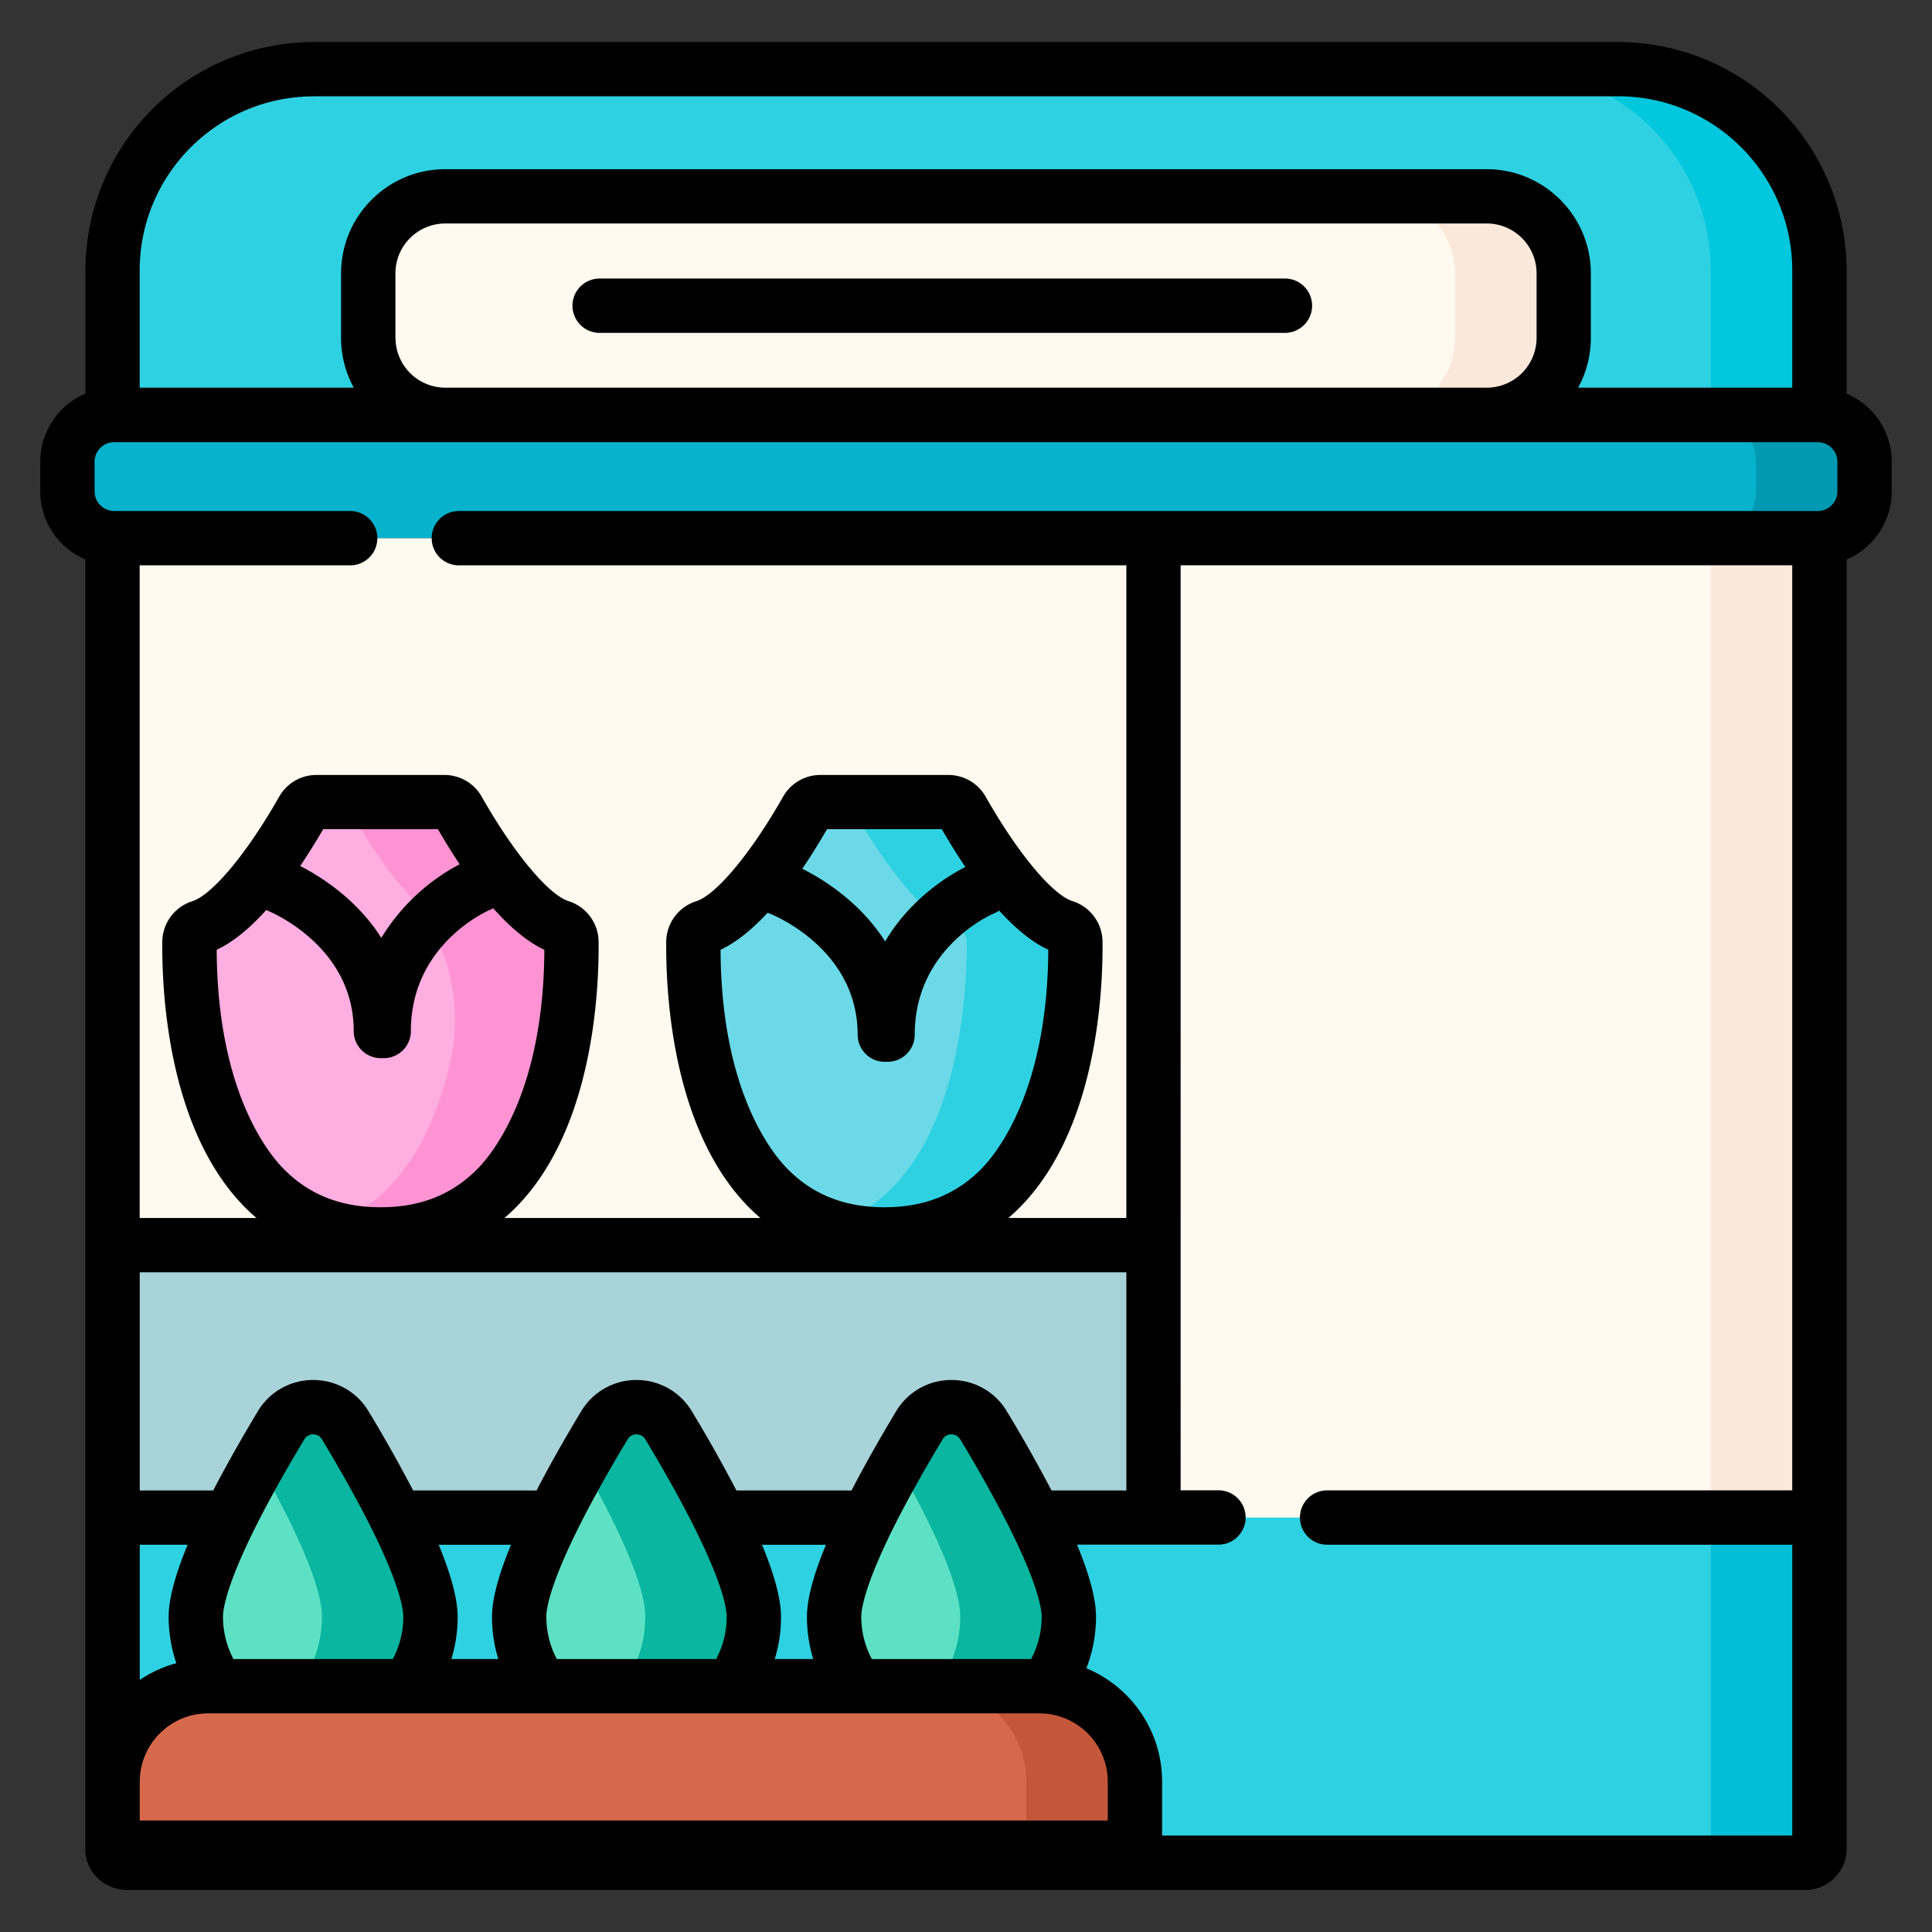 <svg width="24" height="24" fill="none" xmlns="http://www.w3.org/2000/svg">
  <rect width="100%" height="100%" fill="#333333" stroke="none"/>
  <defs/>
  <path d="M21.48 23.14H1.565a.165.165 0 01-.166-.165V6.685h21.204v15.334c0 .62-.502 1.121-1.121 1.121z" fill="#FFF9F0"/>
  <path d="M21.252 6.684V22.02c0 .62-.502 1.121-1.121 1.121h1.35c.618 0 1.12-.502 1.12-1.12V6.683h-1.349z" fill="#FAE8DB"/>
  <path d="M1.398 18.851v4.124c0 .091.083.165.185.165h20.834c.102 0 .185-.073.185-.165v-4.124H1.398z" fill="#2ED1E2"/>
  <path d="M21.252 18.851v4.124c0 .091-.083.165-.185.165h1.35c.102 0 .184-.073.184-.165v-4.124h-1.35z" fill="#03BED7"/>
  <path d="M1.398 15.466H14.33v3.385H1.4v-3.385z" fill="#A8D3D8"/>
  <path d="M22.581 6.684H1.418a.58.58 0 01-.581-.58v-.369c0-.32.26-.58.58-.58h21.164c.321 0 .581.26.581.58v.368c0 .321-.26.581-.58.581z" fill="#07B2CD"/>
  <path d="M22.582 5.154h-1.35c.321 0 .581.26.581.581v.368c0 .321-.26.581-.58.581h1.349c.32 0 .58-.26.58-.58v-.369a.58.58 0 00-.58-.58z" fill="#0199B1"/>
  <path d="M22.602 5.154H1.398V3.36A2.501 2.501 0 013.9.86h16.202a2.501 2.501 0 012.5 2.5v1.794z" fill="#2ED1E2"/>
  <path d="M20.1.86h-1.349a2.501 2.501 0 012.501 2.5v1.794h1.35V3.36A2.501 2.501 0 0020.1.86z" fill="#02C7DD"/>
  <path d="M5.348 20.083a1.458 1.458 0 11-2.915 0c0-.528.627-1.66 1.058-2.377a.466.466 0 01.799 0c.431.717 1.058 1.85 1.058 2.377z" fill="#5DE1C4"/>
  <path d="M4.29 17.706a.466.466 0 00-.799 0c-.086.143-.18.303-.275.471.381.674.783 1.484.783 1.906 0 .562-.318 1.05-.783 1.293a1.458 1.458 0 002.133-1.292c0-.529-.627-1.661-1.06-2.378z" fill="#0AB69F"/>
  <path d="M9.365 20.083a1.458 1.458 0 11-2.916 0c0-.528.627-1.66 1.059-2.377a.466.466 0 01.798 0c.432.717 1.059 1.85 1.059 2.377z" fill="#5DE1C4"/>
  <path d="M8.306 17.706a.466.466 0 00-.798 0c-.086.143-.18.303-.276.471.382.674.784 1.484.784 1.906 0 .562-.318 1.05-.784 1.293a1.458 1.458 0 002.133-1.292c0-.529-.627-1.661-1.059-2.378z" fill="#0AB69F"/>
  <path d="M13.277 20.083a1.458 1.458 0 11-2.916 0c0-.528.627-1.66 1.059-2.377a.466.466 0 01.799 0c.431.717 1.058 1.85 1.058 2.377z" fill="#5DE1C4"/>
  <path d="M12.219 17.706a.466.466 0 00-.8 0c-.085.143-.18.303-.274.471.381.674.783 1.484.783 1.906 0 .562-.318 1.05-.784 1.293a1.458 1.458 0 002.133-1.292c0-.529-.627-1.661-1.058-2.378z" fill="#0AB69F"/>
  <path d="M2.586 20.945c-.656 0-1.188.532-1.188 1.188v.74c0 .044.05.078.11.078h12.48c.062 0 .111-.034.111-.077v-.74c0-.657-.532-1.189-1.188-1.189H2.586z" fill="#D6694B"/>
  <path d="M12.911 20.945h-1.35c.657 0 1.188.532 1.188 1.188v.74c0 .044-.049.078-.11.078h1.35c.06 0 .11-.034.11-.077v-.74c0-.657-.532-1.189-1.188-1.189z" fill="#C4573A"/>
  <path d="M18.469 5.154H5.532a.956.956 0 01-.957-.956v-.801c0-.528.428-.956.957-.956h12.937c.528 0 .956.428.956.956v.8a.956.956 0 01-.956.957z" fill="#FFF9F0"/>
  <path d="M18.469 2.44h-1.35c.528 0 .957.429.957.957v.8a.956.956 0 01-.957.957h1.35a.956.956 0 00.956-.956v-.801a.956.956 0 00-.956-.956z" fill="#FAE8DB"/>
  <path d="M6.96 11.514c-.503-.162-1.09-1.138-1.27-1.453a.193.193 0 00-.167-.098H3.931a.193.193 0 00-.168.098c-.178.315-.766 1.291-1.268 1.454a.196.196 0 00-.14.183c-.007.722.108 3.637 2.372 3.637 2.265 0 2.379-2.915 2.372-3.637a.196.196 0 00-.14-.184z" fill="#FEAEE1"/>
  <path d="M7.1 11.698a.196.196 0 00-.14-.184c-.502-.161-1.09-1.139-1.269-1.453a.193.193 0 00-.168-.098H4.174c.07 0 .134.037.168.098.113.2.393.67.711 1.025.518.58.712 1.381.533 2.138-.196.832-.621 1.718-1.533 2.01.2.065.424.101.674.101 2.265 0 2.38-2.915 2.373-3.637z" fill="#FE93D3"/>
  <path d="M13.218 11.514c-.502-.162-1.09-1.138-1.268-1.453a.193.193 0 00-.168-.098H10.19a.193.193 0 00-.168.098c-.178.315-.766 1.291-1.269 1.454a.196.196 0 00-.14.183c-.006.722.108 3.637 2.373 3.637 2.264 0 2.379-2.915 2.372-3.637a.197.197 0 00-.14-.184z" fill="#6BD9E7"/>
  <path d="M13.359 11.698a.196.196 0 00-.14-.184c-.502-.162-1.09-1.138-1.269-1.453a.193.193 0 00-.167-.098H10.19h.242c.07 0 .134.037.168.098.178.315.766 1.291 1.268 1.454.082.026.14.098.14.183.006.642-.084 3.02-1.697 3.537.2.064.424.1.675.1 2.264 0 2.378-2.915 2.372-3.637z" fill="#2ED1E2"/>
  <path d="M22.939 4.89V3.36A2.842 2.842 0 0020.101.522H3.899A2.842 2.842 0 001.061 3.36v1.53a.92.92 0 00-.561.845v.368c0 .38.232.707.56.846v16.026c0 .277.235.503.523.503h20.834a.513.513 0 00.522-.503V6.95a.92.92 0 00.561-.846v-.368a.92.92 0 00-.561-.846zM3.899 1.196h16.202c1.193 0 2.163.97 2.163 2.163v1.457h-2.66c.101-.184.158-.395.158-.62v-.8c0-.713-.58-1.294-1.293-1.294H5.53c-.713 0-1.293.58-1.293 1.294v.8c0 .225.057.436.158.62h-2.66V3.36c0-1.193.97-2.163 2.163-2.163zm1.013 3v-.8a.62.62 0 01.62-.62h12.937a.62.62 0 01.619.62v.8a.62.62 0 01-.62.62H5.532a.62.62 0 01-.619-.62zM1.736 7.023H4.35a.337.337 0 100-.675H1.418a.244.244 0 01-.243-.244v-.368c0-.134.109-.243.243-.243h21.164c.134 0 .243.109.243.243v.368c0 .135-.109.244-.243.244H5.7a.337.337 0 100 .675h8.292v8.107h-1.465c.047-.041.094-.084.139-.129.947-.956 1.036-2.63 1.03-3.305a.533.533 0 00-.374-.502c-.25-.08-.684-.602-1.079-1.299a.531.531 0 00-.461-.268H10.19a.531.531 0 00-.461.268c-.395.697-.829 1.219-1.079 1.3a.534.534 0 00-.374.5c-.006.676.083 2.35 1.03 3.306.045.045.092.088.14.129H6.267c.047-.041.094-.084.139-.129.947-.956 1.036-2.63 1.03-3.305a.534.534 0 00-.374-.502c-.25-.08-.684-.602-1.079-1.299a.531.531 0 00-.46-.268H3.93a.531.531 0 00-.461.268c-.395.697-.829 1.219-1.079 1.3a.534.534 0 00-.374.5c-.006.676.083 2.35 1.03 3.306.045.045.092.088.14.129H1.735V7.022zm12.256 11.492h-.93a17.693 17.693 0 00-.554-.982.797.797 0 00-.689-.39.797.797 0 00-.688.39c-.216.36-.4.686-.553.982h-1.43a17.678 17.678 0 00-.553-.982.797.797 0 00-.688-.39.797.797 0 00-.688.39c-.217.36-.402.688-.555.985v-.003H5.132a17.684 17.684 0 00-.553-.982.797.797 0 00-.689-.39.797.797 0 00-.688.39c-.216.36-.4.686-.553.982h-.913v-2.71h12.256v2.71zm-7.206 1.57c0-.124.073-.647 1.01-2.204a.125.125 0 01.11-.063c.028 0 .078.009.111.063.938 1.557 1.01 2.08 1.01 2.203 0 .185-.045.364-.13.525h-1.98a1.114 1.114 0 01-.13-.525zm3.913 0c0-.124.073-.647 1.01-2.204a.125.125 0 01.11-.063c.028 0 .078.009.11.063.938 1.557 1.011 2.08 1.011 2.203 0 .185-.045.364-.131.525H10.83a1.114 1.114 0 01-.131-.525zm-.597.524h-.478c.052-.169.078-.345.078-.525 0-.217-.08-.517-.236-.894h.794c-.156.377-.236.677-.236.894 0 .18.027.356.078.525zm-3.912 0h-.583c.052-.169.078-.345.078-.525 0-.217-.08-.517-.235-.894h.898c-.157.377-.236.677-.236.894 0 .18.026.356.078.525zm-1.18-.525c0 .185-.045.364-.13.525H2.9a1.12 1.12 0 01-.13-.525c0-.123.073-.646 1.01-2.203a.125.125 0 01.11-.063c.027 0 .078.009.11.063.938 1.557 1.01 2.08 1.01 2.203zm-2.82.577a1.516 1.516 0 00-.454.208v-1.68h.595c-.156.378-.236.678-.236.895 0 .197.033.392.096.577zm11.572 1.954H1.736v-.48c0-.47.381-.851.85-.851h10.325c.47 0 .85.381.85.85v.48zM4.737 11.65c-.309-.484-.757-.764-1.008-.892.091-.136.187-.287.286-.458H5.44c.093.161.183.306.27.436a2.514 2.514 0 00-.973.914zm-1.43-.345c.033.013 1.087.435 1.087 1.503 0 .186.151.337.338.337h.035a.337.337 0 00.337-.337c0-1.074.944-1.49.988-1.508a.331.331 0 00.035-.017c.267.3.483.445.635.515-.007 1.754-.638 2.528-.834 2.726-.316.318-.708.473-1.2.473-.493 0-.886-.155-1.201-.473-.197-.198-.828-.973-.835-2.726.149-.068.358-.208.615-.493zm7.689.39c-.318-.498-.785-.781-1.03-.903.098-.144.2-.307.308-.492h1.425c.101.175.2.331.293.47-.206.105-.68.39-.996.924zm-1.46-.357l.028.012c.011.004 1.09.423 1.09 1.503 0 .186.15.337.337.337h.035a.337.337 0 00.337-.337c0-1.074.944-1.49.988-1.508a.332.332 0 00.061-.033c.255.28.462.418.61.486-.008 1.754-.64 2.528-.835 2.726-.316.318-.708.473-1.2.473-.493 0-.886-.155-1.201-.473-.197-.198-.828-.973-.835-2.726.143-.066.341-.197.585-.46zm12.728 11.464h-7.828v-.67c0-.633-.388-1.178-.94-1.408.078-.203.119-.42.119-.642 0-.217-.08-.517-.236-.894h1.757a.337.337 0 000-.675h-.47V7.022h7.598v11.492h-5.778a.337.337 0 100 .675h5.778v3.614z" fill="#000"/>
  <path d="M15.96 3.46H7.449a.337.337 0 100 .675h8.513a.337.337 0 100-.675z" fill="#000"/>
</svg>
